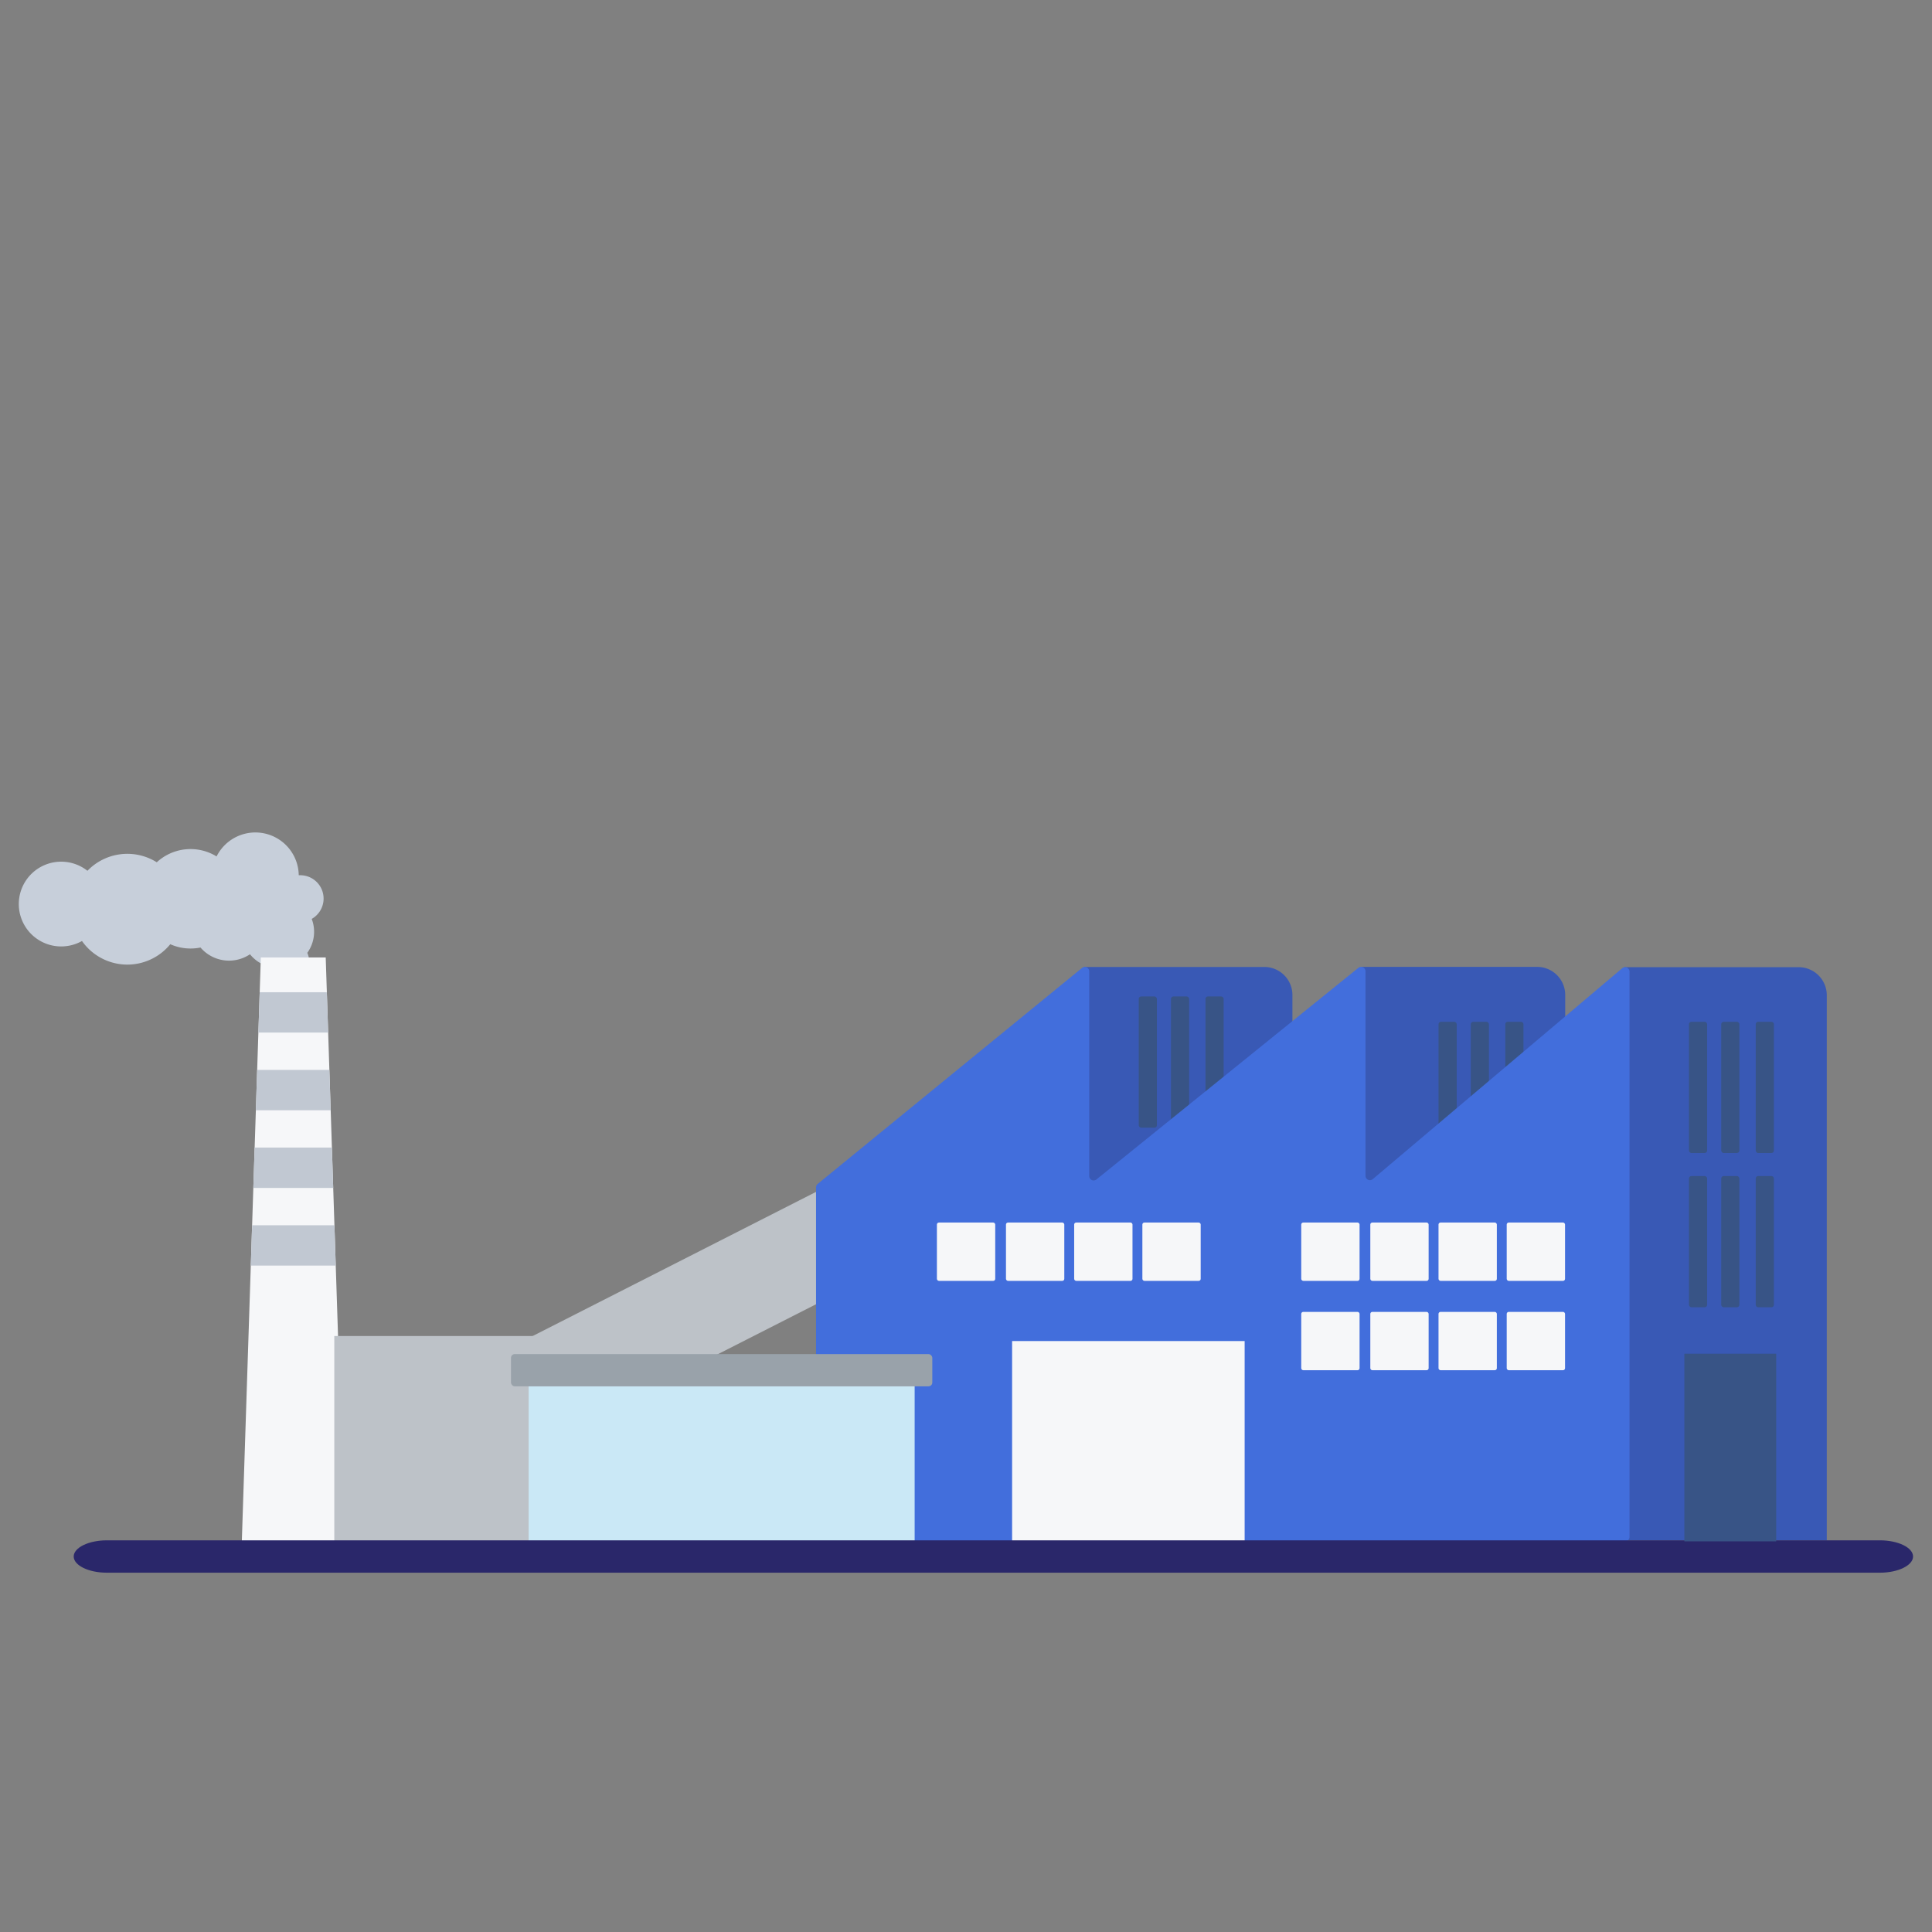 <svg xmlns="http://www.w3.org/2000/svg" width="196" height="196" viewBox="0 0 196 196">
    <rect x="0" y="0" width="196" height="196" fill="#808080" stroke="none"/>
    <defs>
        <style>
            .cls-2{fill:#3959b5}.cls-2,.cls-7{isolation:isolate}.cls-10{fill:#f6f7f9}.cls-8{fill:#385486}
        </style>
    </defs>
    <g id="그룹_5075" transform="translate(-1066 -489)">
        <path id="패스_5858" fill="#c7cfda" fill-rule="evenodd" d="M3104.913 1723.251a1.827 1.827 0 1 1-3.333 1.495 3.646 3.646 0 0 1-2.478-1.351 3.813 3.813 0 0 1-5.021-.684 5.058 5.058 0 0 1-3.067-.335 5.619 5.619 0 0 1-8.957-.327 4.3 4.3 0 1 1 .554-7.122 5.621 5.621 0 0 1 7.034-.863 5.046 5.046 0 0 1 6.067-.593 4.4 4.4 0 0 1 8.335 1.906h.153a2.368 2.368 0 0 1 1.163 4.431 3.657 3.657 0 0 1-.451 3.448z" transform="translate(-2007.74 -1137.586)"/>
        <path id="사각형_6272" d="M0 0h17.68a2.849 2.849 0 0 1 2.849 2.849v55.3H0V0z" class="cls-2" transform="translate(1230.797 587.12)"/>
        <path id="사각형_6273" d="M0 0h18.271a2.85 2.85 0 0 1 2.85 2.85v55.469H0V0z" class="cls-2" transform="translate(1175.995 587.098)"/>
        <path id="사각형_6274" d="M0 0h17.823a2.85 2.85 0 0 1 2.85 2.85v55.174H0V0z" class="cls-2" transform="translate(1204.117 587.089)"/>
        <g id="그룹_5060" fill-rule="evenodd" transform="translate(1090.534 586.127)">
            <path id="패스_5859" fill="#f6f7f9" d="M3108.911 1728.6h6.583l1.927 59.207h-10.437z" transform="translate(-3106.984 -1728.596)"/>
            <path id="패스_5860" fill="#c1c8d2" d="M3115.958 1733.489l.133 4.094h-7.079l.133-4.094zm.256 7.88l.134 4.094h-7.593l.133-4.094zm.258 7.881l.133 4.094h-8.105l.133-4.094zm.256 7.88l.134 4.094h-8.618l.133-4.094z" transform="translate(-3107.334 -1729.956)"/>
        </g>
        <path id="패스_5861" fill="#bdc2c8" fill-rule="evenodd" d="M3145.34 1776.3l34.6-17.6v11.4l-34.6 17.6z" transform="translate(-2027.116 -1150.838)"/>
        <path id="사각형_6275" fill="#bdc2c8" d="M0 0H20.225V20.879H0z" transform="translate(1099.914 624.538)"/>
        <g id="그룹_5061" class="cls-7" transform="translate(1211.939 592.659)">
            <rect id="사각형_6276" width="1.843" height="13.313" class="cls-8" rx=".251"/>
            <rect id="사각형_6277" width="1.843" height="13.313" class="cls-8" rx=".251" transform="translate(3.27)"/>
            <rect id="사각형_6278" width="1.843" height="13.313" class="cls-8" rx=".243" transform="translate(6.773)"/>
        </g>
        <g id="그룹_5062" class="cls-7" transform="translate(1181.523 590.09)">
            <rect id="사각형_6279" width="1.843" height="13.313" class="cls-8" rx=".251"/>
            <rect id="사각형_6280" width="1.843" height="13.313" class="cls-8" rx=".251" transform="translate(3.27)"/>
            <rect id="사각형_6281" width="1.843" height="13.313" class="cls-8" rx=".243" transform="translate(6.773)"/>
        </g>
        <path id="패스_5862" d="M3187.838 1751.949l26.823-21.915a.447.447 0 0 1 .729.346v20.768a.447.447 0 0 0 .728.347l26.572-21.469a.447.447 0 0 1 .728.347v20.747a.446.446 0 0 0 .735.341l25.312-21.4a.447.447 0 0 1 .735.341v57.36a.446.446 0 0 1-.447.446h-81.631a.447.447 0 0 1-.447-.446v-35.466a.444.444 0 0 1 .163-.347z" transform="translate(-2038.888 -1142.838)" style="isolation:isolate" fill="#426edc"/>
        <path id="사각형_6282" d="M0 0H23.59V20.32H0z" class="cls-10" transform="translate(1168.678 625.049)"/>
        <path id="사각형_6283" fill="#cae8f6" d="M0 0H39.161V17.439H0z" transform="translate(1119.63 629.467)"/>
        <path id="패스_5863" fill="#2a276a" fill-rule="evenodd" d="M3086.723 1810.512h179.868c1.853 0 3.367.739 3.367 1.642 0 .9-1.514 1.642-3.367 1.642h-179.868c-1.852 0-3.366-.739-3.366-1.642 0-.903 1.515-1.642 3.366-1.642z" transform="translate(-2009.88 -1165.247)"/>
        <rect id="사각형_6284" width="42.742" height="3.27" fill="#99a2aa" rx=".381" transform="translate(1117.839 626.372)"/>
        <g id="그룹_5063" transform="translate(1161.048 613.026)">
            <rect id="사각형_6285" width="5.917" height="5.917" class="cls-10" rx=".203"/>
            <rect id="사각형_6286" width="5.917" height="5.917" class="cls-10" rx=".203" transform="translate(7.007)"/>
            <rect id="사각형_6287" width="5.917" height="5.917" class="cls-10" rx=".203" transform="translate(13.926)"/>
            <rect id="사각형_6288" width="5.917" height="5.917" class="cls-10" rx=".203" transform="translate(20.845)"/>
        </g>
        <g id="그룹_5064" transform="translate(1198.01 613.026)">
            <rect id="사각형_6289" width="5.917" height="5.917" class="cls-10" rx=".203"/>
            <rect id="사각형_6290" width="5.917" height="5.917" class="cls-10" rx=".203" transform="translate(7.007)"/>
            <rect id="사각형_6291" width="5.917" height="5.917" class="cls-10" rx=".203" transform="translate(13.926)"/>
            <rect id="사각형_6292" width="5.917" height="5.917" class="cls-10" rx=".203" transform="translate(20.845)"/>
        </g>
        <g id="그룹_5065" transform="translate(1198.01 622.09)">
            <rect id="사각형_6293" width="5.917" height="5.917" class="cls-10" rx=".203"/>
            <rect id="사각형_6294" width="5.917" height="5.917" class="cls-10" rx=".203" transform="translate(7.007)"/>
            <rect id="사각형_6295" width="5.917" height="5.917" class="cls-10" rx=".203" transform="translate(13.926)"/>
            <rect id="사각형_6296" width="5.917" height="5.917" class="cls-10" rx=".203" transform="translate(20.845)"/>
        </g>
        <g id="그룹_5066" class="cls-7" transform="translate(1237.345 592.659)">
            <rect id="사각형_6297" width="1.843" height="13.313" class="cls-8" rx=".251"/>
            <rect id="사각형_6298" width="1.843" height="13.313" class="cls-8" rx=".251" transform="translate(3.27)"/>
            <rect id="사각형_6299" width="1.843" height="13.313" class="cls-8" rx=".243" transform="translate(6.773)"/>
        </g>
        <g id="그룹_5067" class="cls-7" transform="translate(1237.345 608.308)">
            <rect id="사각형_6300" width="1.843" height="13.313" class="cls-8" rx=".251"/>
            <rect id="사각형_6301" width="1.843" height="13.313" class="cls-8" rx=".251" transform="translate(3.27)"/>
            <rect id="사각형_6302" width="1.843" height="13.313" class="cls-8" rx=".243" transform="translate(6.773)"/>
        </g>
        <path id="사각형_6303" fill="#385486" d="M0 0H9.317V19.035H0z" transform="translate(1236.878 626.334)" style="isolation:isolate"/>
        <path id="사각형_6306" fill="none" d="M0 0H196V196H0z" transform="translate(1066 489)"/>
    </g>
</svg>
